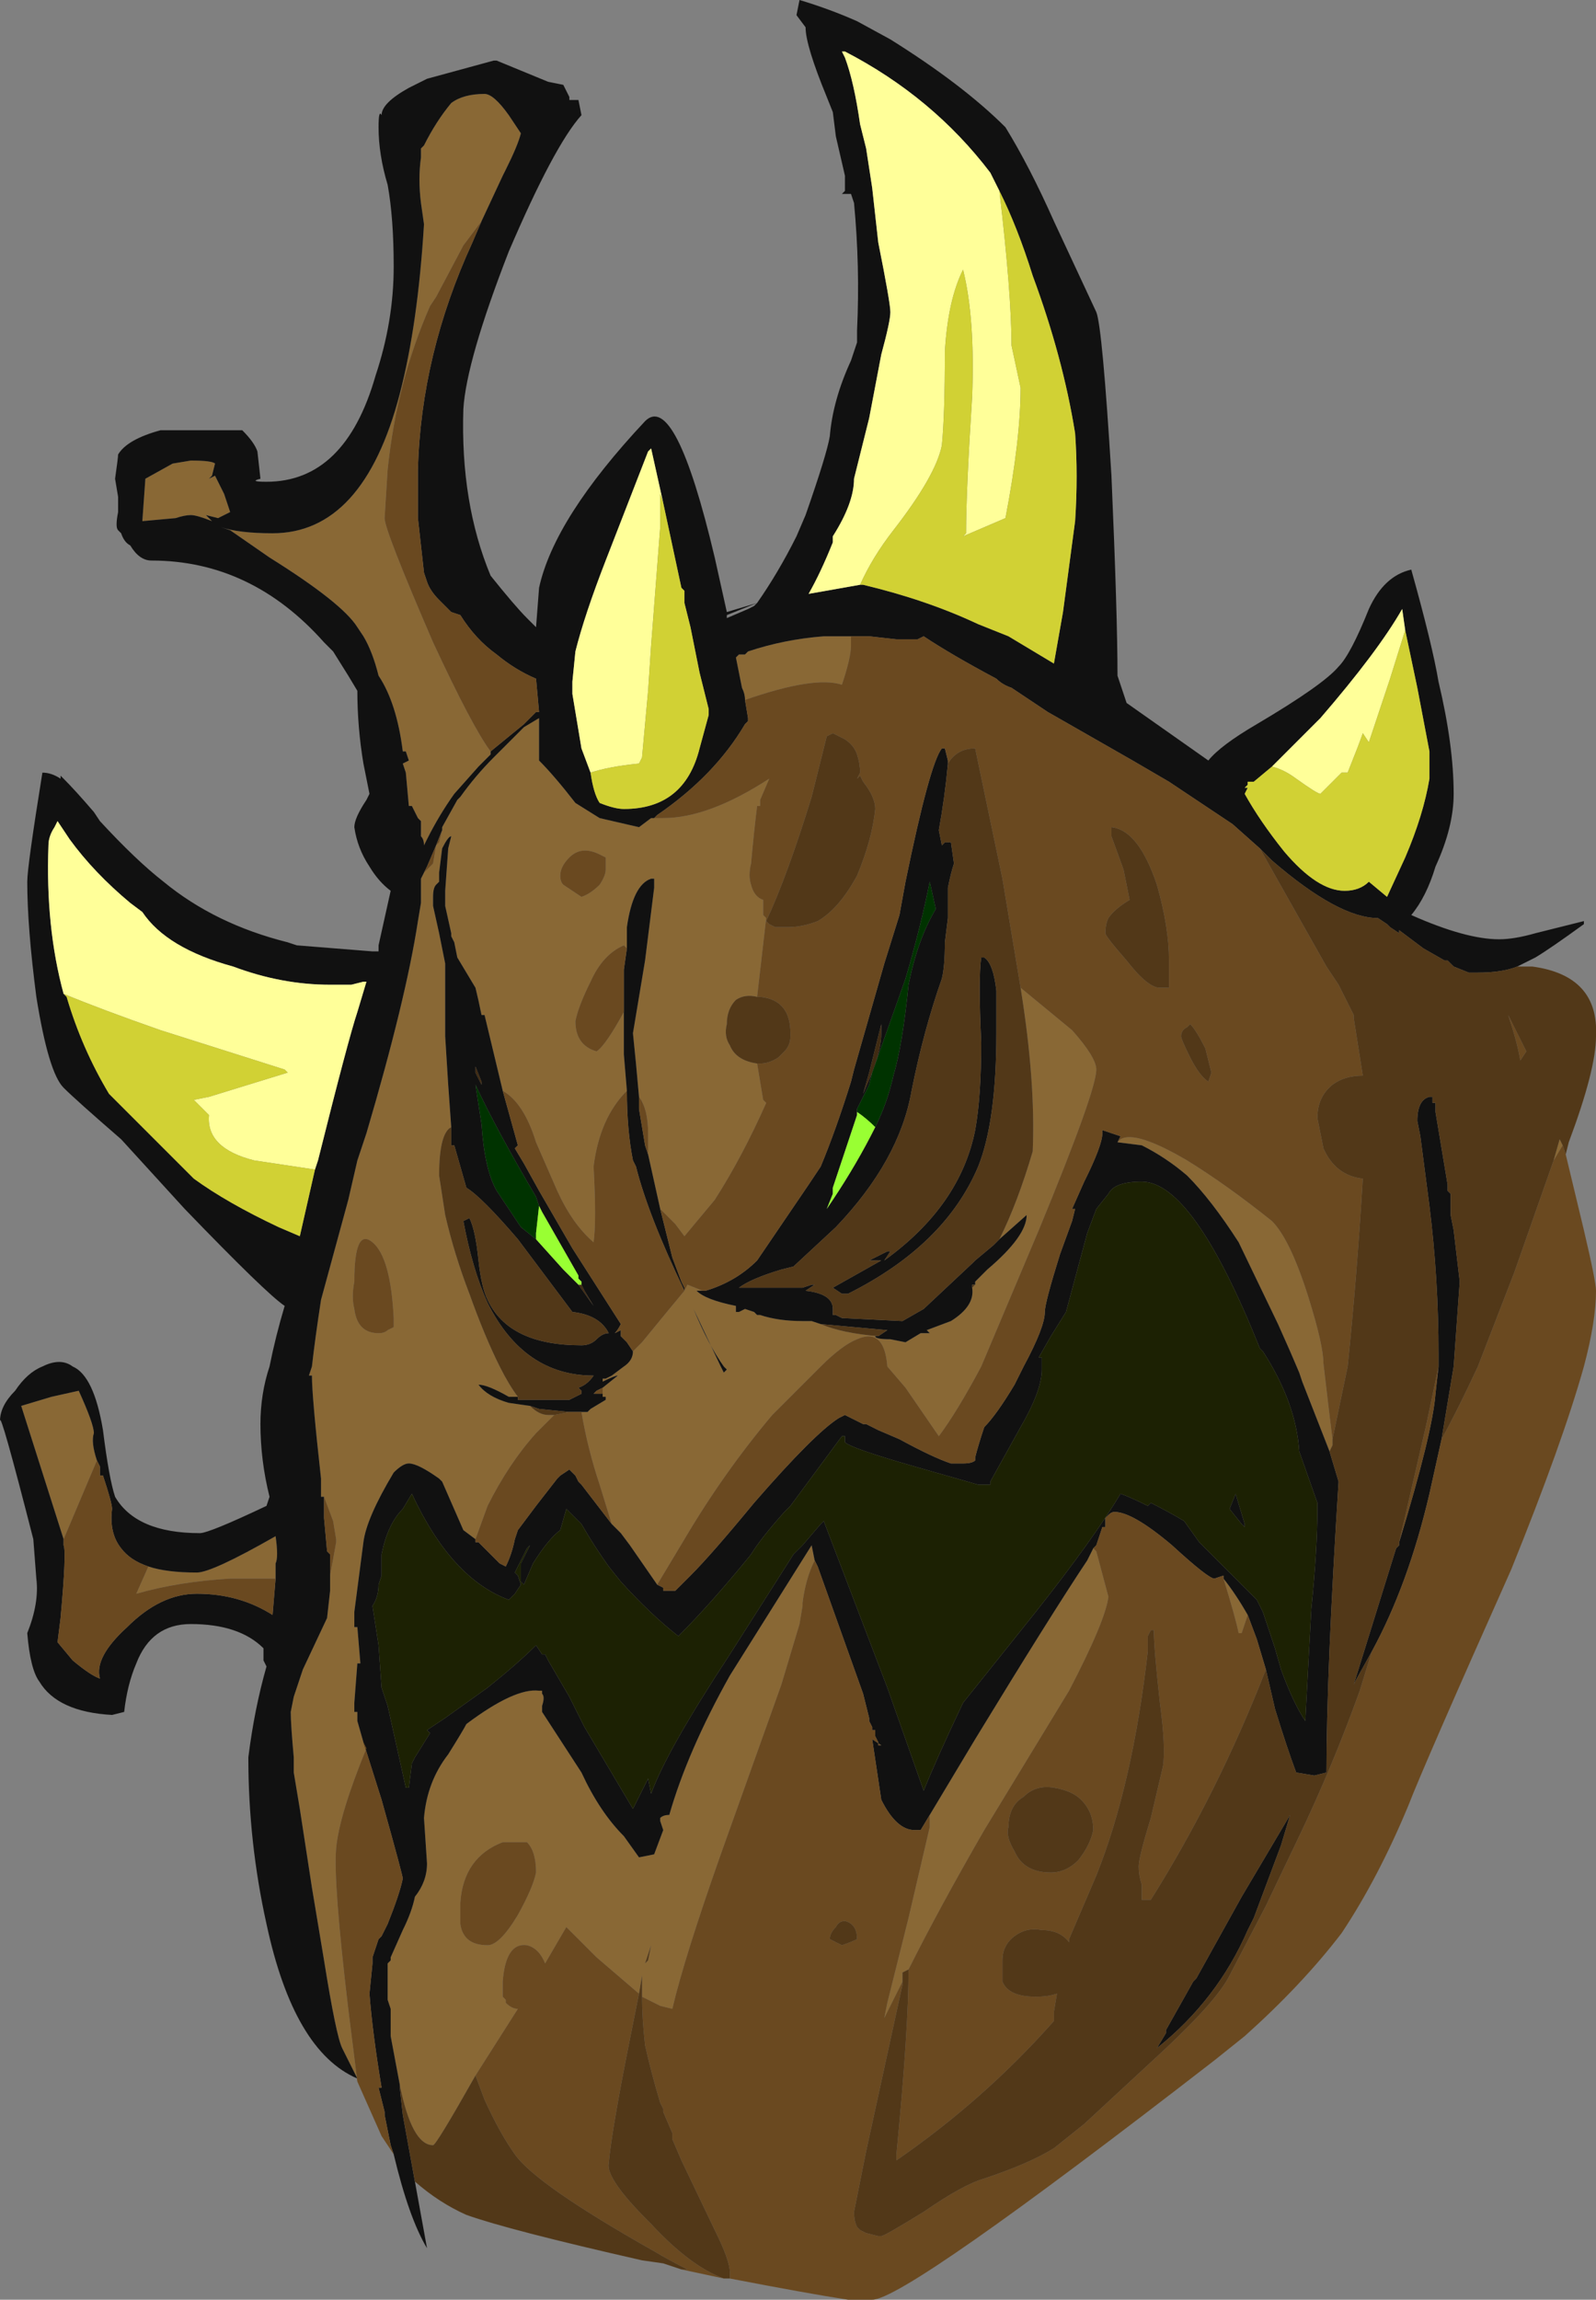 <?xml version="1.0" encoding="UTF-8" standalone="no"?>
<svg xmlns:ffdec="https://www.free-decompiler.com/flash" xmlns:xlink="http://www.w3.org/1999/xlink" ffdec:objectType="frame" height="265.65px" width="184.45px" xmlns="http://www.w3.org/2000/svg">
  <rect width="100%" height="100%" fill="#808080" stroke="none"/>
  <g transform="matrix(1.0, 0.0, 0.0, 1.0, 104.3, 190.05)">
    <use ffdec:characterId="76" height="37.95" transform="matrix(7.0, 0.0, 0.0, 7.0, -104.3, -190.05)" width="26.35" xlink:href="#shape0"/>
  </g>
  <defs>
    <g id="shape0" transform="matrix(1.0, 0.0, 0.0, 1.0, 14.9, 27.15)">
      <path d="M-9.0 7.2 L-9.0 7.15 -9.25 6.65 Q-9.35 6.45 -9.55 5.2 L-9.75 4.0 -9.95 2.7 -10.05 2.1 -10.05 1.85 Q-10.1 1.3 -10.1 1.1 L-10.05 0.85 -9.9 0.4 -9.5 -0.45 -9.45 -0.9 -9.45 -1.15 -9.35 -1.7 -9.35 -1.75 -9.4 -2.05 -9.55 -2.45 -9.6 -2.45 -9.6 -2.75 Q-9.75 -4.1 -9.75 -4.45 L-9.8 -4.45 -9.75 -4.6 Q-9.7 -5.05 -9.6 -5.7 L-9.15 -7.35 -9.0 -8.0 -8.85 -8.45 Q-8.2 -10.65 -8.0 -11.95 L-7.95 -12.25 -7.95 -12.65 -7.9 -12.75 -7.75 -12.9 -7.7 -13.2 -7.65 -13.25 -7.6 -13.45 -7.6 -13.5 -7.35 -13.95 -7.3 -14.0 Q-7.05 -14.35 -6.75 -14.65 L-6.25 -15.15 -6.0 -15.3 -6.0 -14.6 Q-5.75 -14.35 -5.4 -13.9 L-5.0 -13.65 -4.35 -13.5 -4.15 -13.65 -3.95 -13.65 Q-3.2 -13.65 -2.2 -14.3 L-2.35 -13.95 -2.35 -13.85 -2.4 -13.85 Q-2.45 -13.45 -2.5 -12.9 -2.55 -12.7 -2.5 -12.55 -2.45 -12.35 -2.3 -12.3 L-2.3 -12.05 -2.25 -12.0 -2.4 -10.7 Q-2.6 -10.75 -2.75 -10.65 -2.9 -10.5 -2.9 -10.25 -2.95 -10.05 -2.85 -9.9 -2.75 -9.65 -2.4 -9.6 L-2.3 -9.0 -2.25 -8.95 Q-2.65 -8.05 -3.1 -7.35 L-3.6 -6.75 -3.75 -6.95 -4.0 -7.2 -4.2 -8.1 -4.2 -8.45 Q-4.2 -8.85 -4.35 -9.05 L-4.4 -9.6 -4.45 -10.1 -4.25 -11.3 -4.1 -12.5 -4.1 -12.65 -4.15 -12.65 Q-4.45 -12.55 -4.55 -11.85 L-4.55 -11.5 -4.6 -11.55 Q-4.95 -11.4 -5.15 -10.95 -5.35 -10.55 -5.4 -10.3 -5.4 -9.9 -5.05 -9.8 -4.9 -9.9 -4.6 -10.45 L-4.6 -9.75 -4.55 -9.15 Q-5.0 -8.7 -5.1 -7.9 -5.05 -7.0 -5.1 -6.65 -5.45 -6.95 -5.7 -7.5 L-6.05 -8.3 Q-6.25 -8.95 -6.6 -9.15 L-6.9 -10.4 -6.95 -10.4 Q-7.0 -10.65 -7.05 -10.85 L-7.35 -11.35 -7.4 -11.6 -7.45 -11.7 -7.45 -11.75 -7.55 -12.2 -7.55 -12.45 -7.5 -13.15 -7.45 -13.35 Q-7.5 -13.35 -7.6 -13.15 L-7.65 -12.75 -7.65 -12.6 -7.7 -12.55 Q-7.75 -12.5 -7.75 -12.35 L-7.75 -12.2 -7.65 -11.75 -7.55 -11.25 -7.55 -10.05 -7.5 -9.25 -7.45 -8.55 Q-7.65 -8.45 -7.65 -7.75 L-7.55 -7.1 Q-7.4 -6.45 -7.15 -5.8 -6.9 -5.1 -6.65 -4.6 -6.5 -4.3 -6.35 -4.1 L-6.5 -4.1 Q-6.85 -4.3 -7.0 -4.3 -6.85 -4.1 -6.5 -4.0 L-6.15 -3.95 Q-6.0 -3.8 -5.85 -3.8 L-5.75 -3.8 -6.05 -3.5 Q-6.5 -3.0 -6.85 -2.3 L-7.05 -1.75 -7.25 -1.9 -7.6 -2.7 -7.65 -2.75 Q-8.0 -3.0 -8.15 -3.0 -8.25 -3.0 -8.4 -2.85 -8.85 -2.1 -8.9 -1.7 L-9.05 -0.55 -9.05 -0.3 -9.0 -0.3 -8.95 0.3 -9.0 0.3 -9.05 0.95 -9.05 1.1 -9.0 1.1 -9.0 1.25 -8.9 1.6 -8.85 1.7 Q-9.3 2.8 -9.35 3.35 -9.4 3.9 -9.15 6.0 L-9.0 7.2 M-2.6 -15.6 Q-2.6 -15.7 -2.65 -15.8 L-2.75 -16.3 -2.7 -16.35 -2.6 -16.35 -2.55 -16.4 Q-1.95 -16.6 -1.3 -16.65 L-0.9 -16.65 -0.85 -16.65 -0.85 -16.5 Q-0.85 -16.3 -1.0 -15.85 -1.45 -16.0 -2.6 -15.6 M-6.8 -14.75 L-6.8 -14.7 -7.0 -14.5 -7.4 -14.05 Q-7.65 -13.7 -7.85 -13.3 L-7.9 -13.2 Q-7.9 -13.3 -7.95 -13.35 L-7.95 -13.6 -8.0 -13.65 -8.1 -13.85 -8.15 -13.85 -8.2 -14.4 -8.25 -14.55 -8.15 -14.6 -8.2 -14.75 -8.25 -14.75 Q-8.35 -15.55 -8.65 -16.0 -8.75 -16.4 -8.9 -16.65 L-9.0 -16.8 Q-9.25 -17.2 -10.45 -17.95 L-11.1 -18.4 -11.25 -18.45 Q-10.95 -18.35 -10.4 -18.35 -8.9 -18.35 -8.3 -20.65 -8.0 -21.8 -7.9 -23.45 L-7.95 -23.8 Q-8.0 -24.2 -7.95 -24.55 L-7.95 -24.7 -7.9 -24.75 Q-7.7 -25.15 -7.45 -25.45 -7.25 -25.6 -6.9 -25.6 -6.75 -25.6 -6.5 -25.25 L-6.3 -24.95 Q-6.35 -24.75 -6.55 -24.35 L-6.6 -24.25 -6.95 -23.5 -7.25 -23.1 -7.7 -22.25 -7.8 -22.1 Q-8.35 -20.85 -8.5 -19.4 L-8.55 -18.6 Q-8.55 -18.4 -7.75 -16.55 -7.1 -15.15 -6.8 -14.75 M-11.1 -18.7 Q-11.2 -18.65 -11.3 -18.6 L-11.5 -18.65 -11.4 -18.55 Q-11.65 -18.65 -11.75 -18.65 -11.85 -18.65 -12.0 -18.6 L-12.55 -18.55 -12.5 -19.25 -12.05 -19.5 -11.75 -19.55 Q-11.4 -19.55 -11.35 -19.5 L-11.4 -19.3 -11.45 -19.25 -11.35 -19.3 -11.2 -19.0 -11.1 -18.7 M-13.85 -1.75 L-14.55 -3.95 -14.05 -4.1 -13.6 -4.2 Q-13.35 -3.65 -13.35 -3.5 -13.4 -3.35 -13.3 -3.05 L-13.85 -1.75 M-12.45 -1.3 Q-12.15 -1.2 -11.65 -1.2 -11.4 -1.2 -10.35 -1.8 -10.3 -1.45 -10.35 -1.35 L-10.35 -1.1 -11.1 -1.1 Q-11.95 -1.05 -12.65 -0.85 L-12.45 -1.3 M-3.6 -5.85 L-3.55 -5.95 -3.3 -5.85 -3.4 -5.85 Q-3.25 -5.7 -2.75 -5.6 L-2.75 -5.5 -2.7 -5.5 -2.6 -5.55 -2.45 -5.5 -2.4 -5.45 -2.35 -5.45 Q-2.05 -5.35 -1.65 -5.35 L-1.5 -5.35 -1.35 -5.3 Q-1.0 -5.15 -0.4 -5.1 L-0.45 -5.1 Q-0.45 -5.05 -0.2 -5.05 L0.05 -5.0 0.3 -5.15 0.45 -5.15 0.4 -5.2 0.8 -5.35 Q1.2 -5.6 1.15 -5.9 L1.2 -5.95 1.2 -6.0 1.4 -6.2 Q2.05 -6.75 2.05 -7.1 L1.6 -6.7 Q1.9 -7.3 2.15 -8.15 2.2 -9.3 1.95 -10.85 L2.8 -10.15 Q3.2 -9.7 3.2 -9.5 3.2 -9.15 2.25 -6.85 L1.3 -4.6 Q0.9 -3.85 0.6 -3.45 L0.05 -4.25 -0.25 -4.6 Q-0.3 -5.25 -0.75 -5.05 -1.0 -4.95 -1.35 -4.6 L-2.15 -3.8 Q-2.95 -2.85 -3.6 -1.75 L-4.05 -1.0 -4.5 -1.65 -4.65 -1.85 -4.8 -2.0 -5.0 -2.65 Q-5.2 -3.25 -5.3 -3.85 L-5.2 -3.85 -5.15 -3.9 -4.9 -4.05 -4.9 -4.1 -4.95 -4.1 -4.95 -4.25 -4.7 -4.45 Q-4.75 -4.45 -4.95 -4.35 L-4.95 -4.4 -4.9 -4.4 -4.8 -4.45 -4.6 -4.6 Q-4.45 -4.7 -4.45 -4.85 L-4.3 -5.0 Q-3.85 -5.55 -3.6 -5.85 L-3.45 -5.55 -3.0 -4.6 -2.95 -4.5 -2.9 -4.55 -2.95 -4.6 Q-3.2 -4.95 -3.45 -5.55 L-3.6 -5.85 M3.55 -8.3 L3.6 -8.35 Q3.85 -8.5 4.7 -8.0 5.35 -7.6 6.1 -7.0 6.4 -6.7 6.7 -5.75 6.95 -4.95 6.95 -4.65 L7.05 -3.8 7.1 -3.4 7.1 -3.3 7.05 -3.2 6.6 -4.35 6.55 -4.5 6.4 -4.85 6.2 -5.3 5.55 -6.65 Q5.1 -7.35 4.7 -7.75 4.35 -8.05 3.95 -8.25 L3.55 -8.3 M-5.65 -12.7 Q-5.65 -12.6 -5.6 -12.55 L-5.3 -12.35 Q-5.15 -12.4 -5.0 -12.55 -4.9 -12.7 -4.9 -12.8 -4.9 -12.95 -4.9 -13.0 L-5.0 -13.05 Q-5.3 -13.2 -5.5 -13.0 -5.65 -12.85 -5.65 -12.7 M-8.5 -5.2 L-8.4 -5.25 -8.4 -5.4 Q-8.45 -6.4 -8.75 -6.65 -9.05 -6.9 -9.05 -6.0 -9.1 -5.75 -9.05 -5.55 -9.0 -5.15 -8.65 -5.15 -8.55 -5.15 -8.5 -5.2 M-1.45 -1.4 Q-1.6 -1.1 -1.65 -0.7 L-1.65 -0.65 -1.7 -0.35 -2.0 0.65 -3.0 3.45 Q-3.6 5.15 -3.8 6.0 L-4.0 5.95 -4.3 5.8 -4.3 5.45 -4.35 5.75 -5.05 5.15 -5.55 4.65 -5.9 5.25 Q-6.0 5.0 -6.2 4.95 -6.55 4.9 -6.6 5.55 L-6.6 5.8 -6.55 5.85 -6.55 5.9 Q-6.45 6.0 -6.35 6.0 L-7.05 7.1 Q-7.7 8.25 -7.75 8.25 -8.1 8.25 -8.3 7.25 L-8.45 6.45 -8.45 6.4 -8.45 6.15 -8.45 6.0 -8.5 5.85 -8.5 5.25 -8.45 5.2 -8.45 5.15 -8.25 4.7 Q-8.1 4.4 -8.05 4.15 -7.85 3.9 -7.85 3.6 L-7.9 2.85 Q-7.85 2.25 -7.5 1.8 -7.25 1.4 -7.2 1.3 -6.4 0.7 -6.0 0.75 L-5.95 0.75 -5.95 0.8 Q-5.9 0.85 -5.95 1.0 L-5.95 1.1 -5.3 2.1 Q-5.0 2.75 -4.6 3.15 L-4.35 3.5 -4.1 3.45 -3.95 3.05 -4.0 2.9 -4.0 2.85 Q-3.95 2.8 -3.85 2.8 -3.55 1.75 -2.85 0.5 L-1.5 -1.65 -1.45 -1.4 -1.4 -1.3 -1.45 -1.4 M10.75 -8.0 L10.85 -8.35 10.9 -8.25 10.75 -8.0 M3.15 -1.6 L3.2 -1.55 3.4 -0.8 Q3.35 -0.4 2.75 0.75 L1.35 3.05 Q0.6 4.35 0.1 5.35 L0.0 5.4 0.0 5.55 -0.3 6.15 -0.25 5.9 0.1 4.5 0.45 3.0 0.45 2.8 1.2 1.55 Q2.45 -0.5 3.05 -1.4 L3.15 -1.6 M5.7 -0.5 L5.6 -0.2 5.55 -0.2 Q5.5 -0.45 5.3 -1.1 5.5 -0.85 5.7 -0.5 M-4.2 5.2 L-4.15 4.95 -4.25 5.25 -4.2 5.2 M-6.2 3.25 L-6.6 3.25 Q-7.25 3.5 -7.3 4.25 L-7.3 4.6 Q-7.25 4.95 -6.85 4.95 -6.65 4.95 -6.35 4.45 -6.1 4.0 -6.05 3.75 -6.05 3.4 -6.2 3.25" fill="#896835" fill-rule="evenodd" stroke="none"/>
      <path d="M-9.0 7.15 Q-10.05 6.7 -10.5 4.6 -10.8 3.25 -10.8 1.85 -10.7 1.05 -10.5 0.35 L-10.55 0.25 -10.55 0.05 Q-10.95 -0.35 -11.75 -0.35 -12.4 -0.35 -12.65 0.3 -12.8 0.65 -12.85 1.1 L-13.05 1.15 Q-13.95 1.1 -14.25 0.6 -14.4 0.4 -14.45 -0.2 -14.25 -0.7 -14.3 -1.1 L-14.35 -1.75 Q-14.9 -3.9 -14.9 -3.7 -14.9 -3.95 -14.65 -4.2 -14.45 -4.5 -14.2 -4.6 -13.9 -4.75 -13.7 -4.6 -13.35 -4.45 -13.2 -3.55 -13.1 -2.75 -13.0 -2.45 -12.65 -1.85 -11.6 -1.85 -11.45 -1.85 -10.5 -2.3 L-10.45 -2.45 Q-10.6 -3.05 -10.6 -3.65 -10.6 -4.15 -10.45 -4.6 -10.35 -5.1 -10.2 -5.6 -10.5 -5.8 -11.85 -7.2 L-12.9 -8.35 Q-13.65 -9.0 -13.85 -9.2 -14.1 -9.45 -14.3 -10.7 -14.45 -11.85 -14.45 -12.6 -14.45 -12.85 -14.2 -14.4 -14.05 -14.4 -13.9 -14.3 L-13.9 -14.35 -13.85 -14.3 Q-13.65 -14.1 -13.35 -13.75 L-13.25 -13.6 Q-12.65 -12.95 -12.2 -12.6 -11.35 -11.9 -10.15 -11.6 L-10.0 -11.55 -8.75 -11.45 -8.65 -11.45 -8.65 -11.55 -8.45 -12.45 Q-8.65 -12.6 -8.8 -12.85 -9.0 -13.15 -9.05 -13.5 -9.05 -13.65 -8.85 -13.95 L-8.8 -14.05 -8.9 -14.55 Q-9.0 -15.15 -9.0 -15.75 L-9.15 -16.0 -9.4 -16.4 -9.55 -16.55 Q-10.75 -17.9 -12.4 -17.9 -12.6 -17.9 -12.75 -18.15 -12.85 -18.2 -12.9 -18.35 L-12.95 -18.4 Q-13.0 -18.45 -12.95 -18.7 L-12.95 -18.95 -13.0 -19.25 Q-12.95 -19.6 -12.95 -19.65 -12.8 -19.9 -12.25 -20.05 L-10.9 -20.05 Q-10.7 -19.85 -10.65 -19.7 L-10.6 -19.25 Q-10.8 -19.2 -10.5 -19.2 -9.2 -19.2 -8.7 -20.95 -8.4 -21.85 -8.4 -22.75 -8.4 -23.55 -8.5 -24.1 -8.65 -24.6 -8.65 -25.05 -8.65 -25.35 -8.6 -25.25 -8.6 -25.45 -8.15 -25.7 L-7.85 -25.85 -6.75 -26.15 -6.7 -26.15 -5.85 -25.8 -5.6 -25.75 -5.5 -25.55 -5.5 -25.5 -5.35 -25.5 -5.3 -25.25 Q-5.75 -24.75 -6.5 -23.0 -7.2 -21.2 -7.25 -20.4 -7.3 -18.85 -6.8 -17.65 -6.4 -17.15 -6.2 -16.95 L-6.05 -16.8 -6.0 -17.45 Q-5.75 -18.6 -4.25 -20.2 -3.75 -20.7 -3.1 -17.95 L-2.9 -17.05 -2.4 -17.2 Q-2.05 -17.7 -1.75 -18.3 L-1.6 -18.65 Q-1.25 -19.65 -1.2 -19.95 -1.15 -20.55 -0.85 -21.2 L-0.75 -21.5 -0.75 -21.7 Q-0.7 -22.75 -0.8 -23.8 L-0.85 -23.95 -1.0 -23.95 -0.95 -24.0 -0.95 -24.25 -1.1 -24.9 -1.15 -25.3 -1.25 -25.55 Q-1.6 -26.4 -1.6 -26.7 L-1.75 -26.9 -1.7 -27.15 Q-1.2 -27.0 -0.75 -26.8 L-0.2 -26.5 Q1.0 -25.75 1.7 -25.05 2.1 -24.4 2.5 -23.5 L3.2 -22.0 Q3.3 -21.75 3.45 -19.3 3.55 -17.0 3.55 -16.0 L3.7 -15.55 5.05 -14.6 Q5.25 -14.85 5.85 -15.2 6.95 -15.85 7.2 -16.15 7.4 -16.35 7.7 -17.1 7.95 -17.65 8.4 -17.75 8.75 -16.5 8.85 -15.9 9.1 -14.85 9.1 -14.05 9.1 -13.5 8.8 -12.85 8.65 -12.35 8.4 -12.05 9.3 -11.65 9.85 -11.65 10.1 -11.65 10.45 -11.75 L11.25 -11.95 11.25 -11.9 Q10.7 -11.5 10.45 -11.35 L10.15 -11.2 Q9.9 -11.1 9.5 -11.1 L9.35 -11.1 9.1 -11.2 9.0 -11.3 8.95 -11.3 8.6 -11.5 8.2 -11.8 8.2 -11.75 8.05 -11.85 8.0 -11.9 7.85 -12.0 Q7.2 -12.0 6.1 -12.95 L5.9 -13.15 5.45 -13.55 4.4 -14.25 3.8 -14.6 2.4 -15.4 1.8 -15.8 Q1.65 -15.85 1.55 -15.95 0.8 -16.35 0.35 -16.65 L0.25 -16.6 -0.1 -16.6 -0.55 -16.65 -0.9 -16.65 -1.3 -16.65 Q-1.95 -16.6 -2.55 -16.4 L-2.6 -16.35 -2.7 -16.35 -2.75 -16.3 -2.65 -15.8 Q-2.6 -15.7 -2.6 -15.6 L-2.55 -15.3 -2.55 -15.25 -2.6 -15.2 Q-3.1 -14.35 -4.05 -13.7 L-4.1 -13.65 -4.15 -13.65 -4.35 -13.5 -5.0 -13.65 -5.4 -13.9 Q-5.75 -14.35 -6.0 -14.6 L-6.0 -15.3 -6.25 -15.15 -6.75 -14.65 Q-7.05 -14.35 -7.3 -14.0 L-7.35 -13.95 -7.6 -13.5 -7.6 -13.45 -7.7 -13.2 -7.85 -12.85 -7.95 -12.65 -7.95 -12.25 -8.0 -11.95 Q-8.2 -10.65 -8.85 -8.45 L-9.0 -8.0 -9.15 -7.35 -9.6 -5.7 Q-9.7 -5.05 -9.75 -4.6 L-9.8 -4.45 -9.75 -4.45 Q-9.75 -4.1 -9.6 -2.75 L-9.6 -2.45 -9.55 -2.45 -9.55 -2.1 -9.5 -1.55 -9.45 -1.5 -9.45 -1.15 -9.45 -0.9 -9.5 -0.45 -9.9 0.4 -10.05 0.85 -10.1 1.1 Q-10.1 1.3 -10.05 1.85 L-10.05 2.1 -9.95 2.7 -9.75 4.0 -9.55 5.2 Q-9.35 6.45 -9.25 6.65 L-9.0 7.15 M-8.05 8.85 L-7.85 9.95 Q-8.15 9.45 -8.4 8.4 L-8.45 8.25 -8.55 7.75 -8.55 7.7 -8.65 7.3 -8.6 7.3 Q-8.75 6.4 -8.8 5.75 L-8.75 5.25 -8.75 5.15 -8.65 4.85 -8.6 4.8 -8.5 4.6 Q-8.3 4.1 -8.25 3.85 -8.25 3.8 -8.6 2.55 L-8.9 1.6 -9.0 1.25 -9.0 1.1 -9.05 1.1 -9.05 0.95 -9.0 0.3 -8.95 0.3 -9.0 -0.3 -9.05 -0.3 -9.05 -0.55 -8.9 -1.7 Q-8.85 -2.1 -8.4 -2.85 -8.25 -3.0 -8.15 -3.0 -8.0 -3.0 -7.65 -2.75 L-7.6 -2.7 -7.25 -1.9 -7.05 -1.75 -7.05 -1.7 -7.0 -1.7 -6.65 -1.35 -6.55 -1.3 Q-6.45 -1.5 -6.4 -1.75 L-6.35 -1.9 -6.05 -2.3 -5.7 -2.75 -5.65 -2.8 -5.5 -2.9 -5.4 -2.8 -5.35 -2.7 -5.3 -2.65 -4.8 -2.0 -4.65 -1.85 -4.5 -1.65 -4.05 -1.0 -3.95 -0.95 -3.95 -0.9 -3.75 -0.9 -3.5 -1.15 Q-3.15 -1.5 -2.45 -2.35 -1.45 -3.5 -1.05 -3.75 L-0.95 -3.8 -0.65 -3.65 -0.6 -3.65 -0.4 -3.55 -0.05 -3.4 Q0.5 -3.1 0.8 -3.0 L1.0 -3.0 Q1.15 -3.0 1.2 -3.05 L1.2 -3.1 Q1.25 -3.3 1.35 -3.6 1.55 -3.8 1.85 -4.3 L2.0 -4.6 Q2.35 -5.25 2.35 -5.5 2.35 -5.65 2.6 -6.45 L2.8 -7.0 2.85 -7.2 2.8 -7.2 3.0 -7.65 Q3.3 -8.25 3.3 -8.45 L3.3 -8.5 3.6 -8.4 3.55 -8.3 3.95 -8.25 Q4.35 -8.05 4.7 -7.75 5.1 -7.35 5.55 -6.65 L6.2 -5.3 6.4 -4.85 6.55 -4.5 6.6 -4.35 7.05 -3.2 7.2 -2.7 Q7.0 0.45 7.0 2.1 L6.8 2.15 6.5 2.1 Q6.35 1.7 6.15 1.05 L6.0 0.4 5.85 -0.1 5.7 -0.5 Q5.5 -0.85 5.3 -1.1 L5.3 -1.15 5.15 -1.1 Q5.05 -1.1 4.45 -1.65 3.8 -2.2 3.5 -2.2 3.45 -2.2 3.4 -2.15 L3.35 -2.1 3.35 -1.95 3.3 -1.95 3.2 -1.65 3.15 -1.6 3.05 -1.4 Q2.45 -0.5 1.2 1.55 L0.45 2.8 0.3 3.05 0.2 3.05 Q-0.1 3.05 -0.35 2.55 L-0.5 1.55 -0.35 1.65 -0.4 1.65 -0.4 1.6 -0.45 1.5 -0.45 1.4 -0.5 1.4 -0.5 1.35 -0.55 1.25 -0.55 1.2 -0.65 0.8 -1.4 -1.3 -1.45 -1.4 -1.5 -1.65 -2.85 0.5 Q-3.55 1.75 -3.85 2.8 -3.95 2.8 -4.0 2.85 L-4.0 2.9 -3.95 3.05 -4.1 3.45 -4.35 3.5 -4.6 3.15 Q-5.0 2.75 -5.3 2.1 L-5.95 1.1 -5.95 1.0 Q-5.9 0.85 -5.95 0.8 L-5.95 0.75 -6.0 0.75 Q-6.4 0.7 -7.2 1.3 -7.25 1.4 -7.5 1.8 -7.85 2.25 -7.9 2.85 L-7.85 3.6 Q-7.85 3.9 -8.05 4.15 -8.1 4.4 -8.25 4.7 L-8.45 5.15 -8.45 5.2 -8.5 5.25 -8.5 5.85 -8.45 6.0 -8.45 6.15 -8.45 6.4 -8.45 6.45 -8.3 7.25 -8.3 7.3 -8.25 7.75 -8.05 8.85 M1.6 -24.0 L1.45 -24.3 Q0.5 -25.55 -0.95 -26.3 L-1.0 -26.3 -0.95 -26.2 Q-0.8 -25.8 -0.7 -25.1 L-0.6 -24.7 -0.5 -24.05 -0.4 -23.15 Q-0.2 -22.15 -0.2 -22.0 -0.2 -21.85 -0.35 -21.3 L-0.55 -20.25 -0.8 -19.25 Q-0.8 -18.85 -1.15 -18.3 L-1.15 -18.2 Q-1.35 -17.7 -1.55 -17.35 L-0.7 -17.5 -0.65 -17.5 Q0.4 -17.25 1.25 -16.85 L1.75 -16.65 2.5 -16.2 2.65 -17.05 2.85 -18.55 Q2.9 -19.3 2.85 -20.0 2.65 -21.25 2.15 -22.6 1.9 -23.4 1.6 -24.0 M-6.95 -23.5 L-6.6 -24.25 -6.55 -24.35 Q-6.35 -24.75 -6.3 -24.95 L-6.5 -25.25 Q-6.75 -25.6 -6.9 -25.6 -7.25 -25.6 -7.45 -25.45 -7.7 -25.15 -7.9 -24.75 L-7.95 -24.7 -7.95 -24.55 Q-8.0 -24.2 -7.95 -23.8 L-7.9 -23.45 Q-8.0 -21.8 -8.3 -20.65 -8.9 -18.35 -10.4 -18.35 -10.95 -18.35 -11.25 -18.45 L-11.1 -18.4 -10.45 -17.95 Q-9.25 -17.2 -9.0 -16.8 L-8.9 -16.65 Q-8.75 -16.4 -8.65 -16.0 -8.35 -15.55 -8.25 -14.75 L-8.2 -14.75 -8.15 -14.6 -8.25 -14.55 -8.2 -14.4 -8.15 -13.85 -8.1 -13.85 -8.0 -13.65 -7.95 -13.6 -7.95 -13.35 Q-7.9 -13.3 -7.9 -13.2 L-7.85 -13.3 Q-7.65 -13.7 -7.4 -14.05 L-7.0 -14.5 -6.8 -14.7 -6.8 -14.75 -6.25 -15.2 -6.05 -15.4 -6.0 -15.4 -6.05 -15.95 Q-6.4 -16.1 -6.7 -16.35 -7.05 -16.6 -7.3 -17.0 L-7.45 -17.05 Q-7.55 -17.15 -7.65 -17.25 -7.8 -17.4 -7.85 -17.55 L-7.9 -17.7 -8.0 -18.6 -8.0 -19.4 Q-7.95 -21.3 -7.1 -23.15 L-6.95 -23.5 M-11.1 -18.7 L-11.2 -19.0 -11.35 -19.3 -11.45 -19.25 -11.4 -19.3 -11.35 -19.5 Q-11.4 -19.55 -11.75 -19.55 L-12.05 -19.5 -12.5 -19.25 -12.55 -18.55 -12.0 -18.6 Q-11.85 -18.65 -11.75 -18.65 -11.65 -18.65 -11.4 -18.55 L-11.5 -18.65 -11.3 -18.6 Q-11.2 -18.65 -11.1 -18.7 M-3.95 -18.85 L-4.15 -19.75 -4.2 -19.7 -4.9 -17.9 Q-5.25 -17.0 -5.4 -16.4 L-5.45 -15.9 -5.45 -15.7 -5.3 -14.8 -5.15 -14.4 Q-5.1 -14.05 -5.0 -13.9 -4.75 -13.8 -4.6 -13.8 -3.6 -13.8 -3.35 -14.8 L-3.2 -15.35 -3.2 -15.45 -3.35 -16.05 -3.5 -16.8 -3.6 -17.2 -3.6 -17.4 -3.65 -17.45 -3.95 -18.85 M-2.55 -17.1 L-2.45 -17.15 -2.4 -17.2 -2.9 -17.0 -2.9 -16.95 -2.55 -17.1 M-9.7 -7.85 L-9.65 -8.0 Q-9.15 -10.0 -9.0 -10.45 L-8.85 -10.95 -8.9 -10.95 -9.1 -10.9 -9.45 -10.9 Q-10.25 -10.9 -11.05 -11.2 -12.15 -11.5 -12.55 -12.1 L-12.75 -12.25 Q-13.35 -12.75 -13.75 -13.3 L-13.95 -13.6 -14.0 -13.5 Q-14.1 -13.35 -14.1 -13.2 -14.15 -11.85 -13.85 -10.75 L-13.8 -10.7 Q-13.55 -9.85 -13.1 -9.1 L-11.7 -7.7 Q-11.15 -7.3 -10.3 -6.9 L-9.95 -6.75 -9.7 -7.85 M-13.3 -3.05 Q-13.4 -3.35 -13.35 -3.5 -13.35 -3.65 -13.6 -4.2 L-14.05 -4.1 -14.55 -3.95 -13.85 -1.75 -13.85 -1.65 Q-13.8 -1.55 -13.9 -0.45 L-13.95 -0.05 -13.7 0.25 Q-13.4 0.5 -13.25 0.55 -13.35 0.2 -12.8 -0.3 -12.25 -0.85 -11.65 -0.85 -10.95 -0.85 -10.4 -0.5 L-10.35 -1.1 -10.35 -1.35 Q-10.3 -1.45 -10.35 -1.8 -11.4 -1.2 -11.65 -1.2 -12.15 -1.2 -12.45 -1.3 -12.75 -1.4 -12.9 -1.6 -13.1 -1.85 -13.05 -2.25 -13.05 -2.35 -13.2 -2.8 L-13.25 -2.8 -13.25 -2.95 -13.3 -3.05 M-4.0 -7.2 L-3.8 -6.4 -3.65 -6.0 -3.6 -5.9 -3.6 -5.85 Q-4.2 -7.1 -4.4 -7.9 L-4.45 -8.0 Q-4.55 -8.5 -4.55 -9.15 L-4.6 -9.75 -4.6 -10.45 -4.6 -11.15 -4.55 -11.5 -4.55 -11.85 Q-4.45 -12.55 -4.15 -12.65 L-4.1 -12.65 -4.1 -12.5 -4.25 -11.3 -4.45 -10.1 -4.4 -9.6 -4.35 -9.05 -4.35 -8.85 -4.25 -8.25 -4.2 -8.1 -4.0 -7.2 M-3.3 -5.85 L-3.25 -5.85 Q-2.75 -6.0 -2.4 -6.35 L-1.55 -7.6 -1.35 -7.9 Q-1.1 -8.5 -0.85 -9.3 L-0.8 -9.5 -0.3 -11.25 -0.05 -12.05 0.05 -12.6 Q0.45 -14.55 0.65 -14.8 L0.7 -14.8 0.75 -14.6 0.75 -14.55 Q0.7 -14.0 0.6 -13.45 L0.65 -13.2 0.7 -13.25 0.8 -13.25 0.85 -12.9 Q0.8 -12.75 0.75 -12.5 0.75 -12.45 0.75 -12.3 L0.75 -12.0 0.7 -11.6 Q0.7 -11.2 0.65 -11.0 0.35 -10.15 0.15 -9.15 -0.05 -8.0 -1.1 -6.9 L-1.8 -6.25 -2.0 -6.2 Q-2.5 -6.05 -2.7 -5.9 L-1.65 -5.9 -1.5 -5.95 -1.45 -5.95 -1.6 -5.85 Q-1.15 -5.8 -1.15 -5.55 L-1.15 -5.45 -1.1 -5.45 -1.0 -5.4 0.0 -5.35 0.35 -5.55 1.15 -6.3 1.2 -6.35 1.5 -6.6 1.6 -6.7 2.05 -7.1 Q2.05 -6.75 1.4 -6.2 L1.2 -6.0 1.2 -5.95 1.15 -5.95 1.15 -5.9 Q1.2 -5.6 0.8 -5.35 L0.4 -5.2 0.45 -5.15 0.3 -5.15 0.05 -5.0 -0.2 -5.05 Q-0.45 -5.05 -0.45 -5.1 L-0.4 -5.1 -0.25 -5.2 -1.35 -5.3 -1.5 -5.35 -1.65 -5.35 Q-2.05 -5.35 -2.35 -5.45 L-2.4 -5.45 -2.45 -5.5 -2.6 -5.55 -2.7 -5.5 -2.75 -5.5 -2.75 -5.6 Q-3.25 -5.7 -3.4 -5.85 L-3.3 -5.85 M-3.6 -5.85 L-3.45 -5.55 Q-3.2 -4.95 -2.95 -4.6 L-2.9 -4.55 -2.95 -4.5 -3.0 -4.6 -3.45 -5.55 -3.6 -5.85 M-6.6 -9.15 L-6.35 -8.25 -6.4 -8.2 -6.25 -7.95 -6.0 -7.5 -5.45 -6.55 -4.65 -5.3 Q-4.7 -5.2 -4.75 -5.15 L-4.65 -5.2 -4.65 -5.1 -4.55 -5.0 -4.45 -4.85 Q-4.45 -4.7 -4.6 -4.6 L-4.8 -4.45 -4.9 -4.4 -4.95 -4.4 -4.95 -4.35 Q-4.75 -4.45 -4.7 -4.45 L-4.95 -4.25 -5.05 -4.2 -5.1 -4.15 -4.95 -4.15 -4.95 -4.1 -4.9 -4.1 -4.9 -4.05 -5.15 -3.9 -5.2 -3.85 -5.3 -3.85 -5.5 -3.85 -6.0 -3.9 -6.15 -3.95 -6.5 -4.0 Q-6.85 -4.1 -7.0 -4.3 -6.85 -4.3 -6.5 -4.1 L-6.35 -4.1 -6.35 -4.05 -5.5 -4.05 -5.3 -4.15 -5.3 -4.2 -5.35 -4.25 Q-5.2 -4.3 -5.1 -4.45 -6.25 -4.45 -6.85 -5.65 -7.1 -6.2 -7.25 -7.0 L-7.15 -7.05 Q-7.05 -6.85 -7.0 -6.35 -6.95 -5.9 -6.85 -5.7 -6.5 -4.95 -5.3 -4.95 -5.15 -4.95 -5.05 -5.05 -4.95 -5.15 -4.85 -5.15 -5.0 -5.45 -5.45 -5.5 L-6.35 -6.7 Q-6.95 -7.4 -7.2 -7.55 L-7.4 -8.25 -7.45 -8.25 -7.45 -8.55 -7.5 -9.25 -7.55 -10.05 -7.55 -11.25 -7.65 -11.75 -7.75 -12.2 -7.75 -12.35 Q-7.75 -12.5 -7.7 -12.55 L-7.65 -12.6 -7.65 -12.75 -7.6 -13.15 Q-7.5 -13.35 -7.45 -13.35 L-7.5 -13.15 -7.55 -12.45 -7.55 -12.2 -7.45 -11.75 -7.45 -11.7 -7.4 -11.6 -7.35 -11.35 -7.05 -10.85 Q-7.0 -10.65 -6.95 -10.4 L-6.9 -10.4 -6.6 -9.15 M-0.35 -10.25 L-0.55 -9.45 -0.65 -9.1 -0.5 -9.45 Q-0.35 -9.85 -0.35 -10.1 L-0.35 -10.25 M-0.45 -8.55 Q-0.25 -8.95 -0.15 -9.4 0.0 -9.9 0.1 -10.9 0.25 -11.65 0.55 -12.15 L0.45 -12.6 Q0.3 -11.85 0.05 -11.0 -0.2 -10.3 -0.5 -9.45 L-0.55 -9.25 -0.75 -8.85 -0.75 -8.75 -1.15 -7.55 -1.15 -7.45 -1.25 -7.2 -1.15 -7.35 Q-0.75 -7.95 -0.45 -8.55 M-6.95 -9.3 L-7.05 -9.55 -7.05 -9.45 -6.95 -9.25 -6.95 -9.3 M-5.3 -5.95 L-5.3 -6.0 -5.35 -6.05 -5.35 -6.1 -5.95 -7.15 -6.0 -7.25 -6.05 -7.4 Q-6.7 -8.5 -7.05 -9.25 L-6.95 -8.6 Q-6.9 -7.85 -6.7 -7.5 L-6.3 -6.9 -6.05 -6.7 -5.6 -6.2 -5.35 -5.95 -5.1 -5.6 -5.25 -5.85 -5.3 -5.95 M-8.25 -2.25 Q-8.5 -2.0 -8.6 -1.5 L-8.6 -1.15 -8.65 -1.0 Q-8.65 -0.8 -8.75 -0.65 L-8.65 0.0 -8.6 0.7 -8.5 1.0 -8.2 2.35 -8.15 2.35 -8.1 1.95 -8.05 1.85 -7.8 1.45 -7.85 1.4 -7.55 1.2 -6.85 0.7 Q-6.35 0.3 -6.05 0.0 L-5.95 0.15 -5.9 0.15 -5.85 0.25 -5.5 0.85 -5.25 1.35 -4.45 2.7 -4.2 2.2 -4.15 2.45 Q-3.9 1.75 -2.85 0.15 L-1.8 -1.5 -1.65 -1.65 -1.35 -2.0 -1.3 -2.05 -0.25 0.7 0.35 2.4 Q0.55 1.9 1.0 0.95 L2.2 -0.55 Q3.15 -1.75 3.6 -2.5 3.75 -2.45 4.05 -2.3 L4.1 -2.35 Q4.4 -2.2 4.65 -2.05 L4.9 -1.7 5.85 -0.75 5.95 -0.55 6.15 0.05 6.25 0.4 Q6.45 0.95 6.65 1.25 L6.75 -0.6 Q6.85 -1.6 6.85 -2.25 L6.85 -2.35 6.55 -3.2 Q6.5 -4.0 5.95 -4.85 L5.9 -4.9 Q4.8 -7.65 3.95 -7.65 3.5 -7.65 3.4 -7.45 L3.2 -7.2 3.05 -6.8 2.7 -5.5 2.45 -5.1 2.25 -4.75 2.3 -4.75 2.3 -4.55 Q2.3 -4.2 1.95 -3.6 L1.45 -2.7 1.45 -2.65 1.25 -2.65 0.2 -2.95 Q-0.85 -3.25 -0.95 -3.35 L-0.95 -3.45 -1.0 -3.45 -1.85 -2.3 -1.95 -2.2 Q-2.35 -1.75 -2.5 -1.5 -3.15 -0.7 -3.7 -0.15 -4.15 -0.5 -4.65 -1.05 L-4.85 -1.3 Q-5.1 -1.65 -5.3 -2.0 L-5.55 -2.25 -5.65 -1.9 Q-5.85 -1.75 -6.1 -1.35 L-6.25 -1.0 -6.3 -1.05 -6.3 -1.35 Q-6.25 -1.45 -6.15 -1.65 L-6.2 -1.6 -6.4 -1.2 -6.35 -1.15 -6.3 -1.0 -6.4 -0.85 Q-6.45 -0.8 -6.5 -0.75 -7.45 -1.1 -8.1 -2.5 L-8.25 -2.25 M-0.3 -6.35 Q0.95 -7.25 1.2 -8.5 1.3 -9.05 1.3 -9.95 1.25 -11.0 1.3 -11.35 L1.35 -11.35 Q1.5 -11.25 1.55 -10.8 L1.55 -10.1 Q1.55 -8.65 1.25 -7.9 0.7 -6.6 -0.9 -5.8 L-1.0 -5.8 -1.15 -5.9 -0.35 -6.35 -0.55 -6.35 -0.25 -6.5 -0.2 -6.5 -0.3 -6.35 M-4.75 -5.15 L-4.75 -5.15 M6.1 -14.5 L5.8 -14.25 5.7 -14.25 5.7 -14.2 5.65 -14.15 5.7 -14.15 5.65 -14.05 Q5.9 -13.6 6.3 -13.1 6.85 -12.45 7.3 -12.45 7.55 -12.45 7.7 -12.6 L8.0 -12.35 8.3 -13.0 Q8.6 -13.7 8.7 -14.3 L8.7 -14.75 8.5 -15.8 8.3 -16.75 8.25 -17.1 Q7.85 -16.4 6.9 -15.3 L6.1 -14.5 M8.85 -4.8 Q8.85 -6.05 8.7 -7.25 L8.55 -8.4 8.5 -8.65 Q8.5 -9.0 8.7 -9.05 L8.75 -9.05 8.75 -8.95 8.8 -8.95 8.8 -8.8 9.0 -7.6 Q9.0 -7.55 9.0 -7.5 L9.05 -7.45 9.05 -7.1 9.1 -6.85 9.2 -6.0 9.1 -4.6 8.9 -3.4 8.7 -2.5 Q8.35 -1.0 7.75 0.1 L7.5 0.55 7.45 0.65 8.15 -1.6 8.2 -1.65 8.2 -1.7 Q8.75 -3.5 8.8 -4.15 L8.85 -4.6 8.85 -4.8 M5.5 -2.5 L5.65 -2.0 5.65 -1.95 5.6 -2.0 5.4 -2.25 5.5 -2.5 M6.4 2.8 L6.25 3.3 5.8 4.5 5.7 4.7 Q5.2 5.85 4.2 6.65 L4.35 6.4 4.35 6.35 4.8 5.55 4.85 5.5 5.6 4.15 6.4 2.8" fill="#111111" fill-rule="evenodd" stroke="none"/>
      <path d="M10.95 -8.1 L11.25 -6.85 Q11.45 -6.0 11.45 -5.85 11.45 -5.35 11.25 -4.6 10.9 -3.35 10.05 -1.25 8.6 2.0 8.35 2.65 7.85 3.85 7.25 4.75 6.6 5.6 5.65 6.45 L5.15 6.85 Q0.05 10.8 -0.5 10.8 L-0.9 10.8 Q-1.55 10.7 -2.85 10.45 L-2.85 10.35 Q-2.85 10.15 -3.1 9.65 L-3.65 8.5 -3.8 8.15 -3.8 8.05 -3.95 7.7 -3.95 7.65 -4.0 7.55 Q-4.15 7.05 -4.25 6.6 -4.3 6.15 -4.3 5.8 L-4.0 5.95 -3.8 6.0 Q-3.6 5.15 -3.0 3.45 L-2.0 0.65 -1.7 -0.35 -1.65 -0.65 -1.65 -0.7 Q-1.6 -1.1 -1.45 -1.4 L-1.4 -1.3 -0.65 0.8 -0.55 1.2 -0.55 1.25 -0.5 1.35 -0.5 1.4 -0.45 1.4 -0.45 1.5 -0.4 1.6 -0.4 1.65 -0.35 1.65 -0.5 1.55 -0.35 2.55 Q-0.1 3.05 0.2 3.05 L0.3 3.05 0.45 2.8 0.45 3.0 0.1 4.5 -0.25 5.9 -0.3 6.15 0.0 5.55 0.0 5.6 -0.6 8.35 -0.8 9.35 Q-0.8 9.5 -0.75 9.6 L-0.7 9.65 -0.6 9.7 -0.4 9.75 -0.35 9.75 Q-0.3 9.75 0.35 9.35 1.0 8.9 1.35 8.8 2.1 8.55 2.5 8.3 L3.0 7.9 4.35 6.65 Q5.2 5.85 5.4 5.45 L6.0 4.3 6.55 3.15 Q7.1 2.0 7.55 0.75 L7.75 0.1 Q8.35 -1.0 8.7 -2.5 L8.9 -3.4 Q9.15 -3.85 9.5 -4.6 L10.1 -6.15 10.75 -8.0 10.9 -8.25 10.95 -8.1 M-2.95 10.45 L-3.65 10.3 -3.55 10.3 Q-3.85 10.15 -4.1 10.0 -6.05 8.9 -6.4 8.4 -6.65 8.05 -6.9 7.5 L-7.05 7.1 -6.35 6.0 Q-6.45 6.0 -6.55 5.9 L-6.55 5.85 -6.6 5.8 -6.6 5.55 Q-6.55 4.9 -6.2 4.95 -6.0 5.0 -5.9 5.25 L-5.55 4.65 -5.05 5.15 -4.35 5.75 -4.5 6.5 Q-4.8 8.0 -4.85 8.55 -4.9 8.8 -4.2 9.5 L-4.15 9.55 Q-3.5 10.25 -2.95 10.45 M-8.4 8.4 L-8.6 8.1 -9.0 7.2 -9.15 6.0 Q-9.4 3.9 -9.35 3.35 -9.3 2.8 -8.85 1.7 L-8.9 1.6 -8.6 2.55 Q-8.25 3.8 -8.25 3.85 -8.3 4.1 -8.5 4.6 L-8.6 4.8 -8.65 4.85 -8.75 5.15 -8.75 5.25 -8.8 5.75 Q-8.75 6.4 -8.6 7.3 L-8.65 7.3 -8.55 7.7 -8.55 7.75 -8.45 8.25 -8.4 8.4 M-9.45 -1.15 L-9.45 -1.5 -9.5 -1.55 -9.55 -2.1 -9.55 -2.45 -9.4 -2.05 -9.35 -1.75 -9.35 -1.7 -9.45 -1.15 M-7.95 -12.65 L-7.85 -12.85 -7.7 -13.2 -7.6 -13.45 -7.6 -13.5 -7.6 -13.45 -7.65 -13.25 -7.7 -13.2 -7.75 -12.9 -7.9 -12.75 -7.95 -12.65 M-4.15 -13.65 L-4.1 -13.65 -4.05 -13.7 Q-3.1 -14.35 -2.6 -15.2 L-2.55 -15.25 -2.55 -15.3 -2.6 -15.6 Q-1.45 -16.0 -1.0 -15.85 -0.85 -16.3 -0.85 -16.5 L-0.85 -16.65 -0.9 -16.65 -0.55 -16.65 -0.1 -16.6 0.25 -16.6 0.35 -16.65 Q0.8 -16.35 1.55 -15.95 1.65 -15.85 1.8 -15.8 L2.4 -15.4 3.8 -14.6 4.4 -14.25 5.45 -13.55 5.9 -13.15 7.0 -11.2 7.2 -10.9 7.45 -10.4 7.45 -10.35 7.6 -9.4 Q7.3 -9.4 7.1 -9.25 6.85 -9.05 6.85 -8.7 L6.95 -8.2 Q7.15 -7.75 7.6 -7.7 7.5 -6.05 7.35 -4.6 L7.1 -3.4 7.05 -3.8 6.95 -4.65 Q6.95 -4.95 6.7 -5.75 6.4 -6.7 6.1 -7.0 5.35 -7.6 4.7 -8.0 3.85 -8.5 3.6 -8.35 L3.55 -8.3 3.6 -8.4 3.3 -8.5 3.3 -8.45 Q3.3 -8.25 3.0 -7.65 L2.8 -7.2 2.85 -7.2 2.8 -7.0 2.6 -6.45 Q2.35 -5.65 2.35 -5.5 2.35 -5.25 2.0 -4.6 L1.85 -4.3 Q1.55 -3.8 1.35 -3.6 1.25 -3.3 1.2 -3.1 L1.2 -3.05 Q1.15 -3.0 1.0 -3.0 L0.8 -3.0 Q0.5 -3.1 -0.05 -3.4 L-0.4 -3.55 -0.6 -3.65 -0.65 -3.65 -0.95 -3.8 -1.05 -3.75 Q-1.45 -3.5 -2.45 -2.35 -3.15 -1.5 -3.5 -1.15 L-3.75 -0.9 -3.95 -0.9 -3.95 -0.95 -4.05 -1.0 -3.6 -1.75 Q-2.95 -2.85 -2.15 -3.8 L-1.35 -4.6 Q-1.0 -4.95 -0.75 -5.05 -0.3 -5.25 -0.25 -4.6 L0.05 -4.25 0.6 -3.45 Q0.9 -3.85 1.3 -4.6 L2.25 -6.85 Q3.2 -9.15 3.2 -9.5 3.2 -9.7 2.8 -10.15 L1.95 -10.85 1.65 -12.65 1.2 -14.8 Q0.9 -14.8 0.75 -14.55 L0.75 -14.6 0.7 -14.8 0.65 -14.8 Q0.45 -14.55 0.05 -12.6 L-0.05 -12.05 -0.3 -11.25 -0.8 -9.5 -0.85 -9.3 Q-1.1 -8.5 -1.35 -7.9 L-1.55 -7.6 -2.4 -6.35 Q-2.75 -6.0 -3.25 -5.85 L-3.3 -5.85 -3.55 -5.95 -3.6 -5.85 -3.6 -5.9 -3.65 -6.0 -3.8 -6.4 -4.0 -7.2 -3.75 -6.95 -3.6 -6.75 -3.1 -7.35 Q-2.65 -8.05 -2.25 -8.95 L-2.3 -9.0 -2.4 -9.6 -2.35 -9.6 Q-2.2 -9.6 -2.05 -9.7 L-1.95 -9.8 Q-1.85 -9.9 -1.85 -10.05 L-1.85 -10.1 Q-1.85 -10.65 -2.35 -10.7 L-2.4 -10.7 -2.25 -12.0 -2.3 -12.05 -2.3 -12.3 Q-2.45 -12.35 -2.5 -12.55 -2.55 -12.7 -2.5 -12.9 -2.45 -13.45 -2.4 -13.85 L-2.35 -13.85 -2.35 -13.95 -2.2 -14.3 Q-3.2 -13.65 -3.95 -13.65 L-4.15 -13.65 M-6.8 -14.75 Q-7.1 -15.15 -7.75 -16.55 -8.55 -18.4 -8.55 -18.6 L-8.5 -19.4 Q-8.35 -20.85 -7.8 -22.1 L-7.7 -22.25 -7.25 -23.1 -6.95 -23.5 -7.1 -23.15 Q-7.95 -21.3 -8.0 -19.4 L-8.0 -18.6 -7.9 -17.7 -7.85 -17.55 Q-7.8 -17.4 -7.65 -17.25 -7.55 -17.15 -7.45 -17.05 L-7.3 -17.0 Q-7.05 -16.6 -6.7 -16.35 -6.4 -16.1 -6.05 -15.95 L-6.0 -15.4 -6.05 -15.4 -6.25 -15.2 -6.8 -14.75 M-0.95 -14.95 L-1.15 -15.05 -1.25 -15.0 -1.5 -14.0 Q-1.9 -12.7 -2.25 -11.95 L-2.2 -11.9 -2.1 -11.85 -1.9 -11.85 Q-1.65 -11.85 -1.4 -11.95 -1.05 -12.15 -0.75 -12.7 -0.5 -13.3 -0.45 -13.8 -0.45 -14.0 -0.65 -14.25 L-0.7 -14.35 -0.75 -14.3 -0.7 -14.4 Q-0.7 -14.55 -0.75 -14.7 -0.8 -14.85 -0.95 -14.95 M-13.85 -1.75 L-13.3 -3.05 -13.25 -2.95 -13.25 -2.8 -13.2 -2.8 Q-13.05 -2.35 -13.05 -2.25 -13.1 -1.85 -12.9 -1.6 -12.75 -1.4 -12.45 -1.3 L-12.65 -0.85 Q-11.95 -1.05 -11.1 -1.1 L-10.35 -1.1 -10.4 -0.5 Q-10.95 -0.85 -11.65 -0.85 -12.25 -0.85 -12.8 -0.3 -13.35 0.2 -13.25 0.55 -13.4 0.5 -13.7 0.25 L-13.95 -0.05 -13.9 -0.45 Q-13.8 -1.55 -13.85 -1.65 L-13.85 -1.75 M-4.35 -9.05 Q-4.2 -8.85 -4.2 -8.45 L-4.2 -8.1 -4.25 -8.25 -4.35 -8.85 -4.35 -9.05 M-5.65 -12.7 Q-5.65 -12.85 -5.5 -13.0 -5.3 -13.2 -5.0 -13.05 L-4.9 -13.0 Q-4.9 -12.95 -4.9 -12.8 -4.9 -12.7 -5.0 -12.55 -5.15 -12.4 -5.3 -12.35 L-5.6 -12.55 Q-5.65 -12.6 -5.65 -12.7 M-4.55 -11.5 L-4.6 -11.15 -4.6 -10.45 Q-4.9 -9.9 -5.05 -9.8 -5.4 -9.9 -5.4 -10.3 -5.35 -10.55 -5.15 -10.95 -4.95 -11.4 -4.6 -11.55 L-4.55 -11.5 M-4.55 -9.15 Q-4.55 -8.5 -4.45 -8.0 L-4.4 -7.9 Q-4.2 -7.1 -3.6 -5.85 -3.85 -5.55 -4.3 -5.0 L-4.45 -4.85 -4.55 -5.0 -4.65 -5.1 -4.65 -5.2 -4.75 -5.15 Q-4.7 -5.2 -4.65 -5.3 L-5.45 -6.55 -6.0 -7.5 -6.25 -7.95 -6.4 -8.2 -6.35 -8.25 -6.6 -9.15 Q-6.25 -8.95 -6.05 -8.3 L-5.7 -7.5 Q-5.45 -6.95 -5.1 -6.65 -5.05 -7.0 -5.1 -7.9 -5.0 -8.7 -4.55 -9.15 M-5.5 -3.85 L-5.3 -3.85 Q-5.2 -3.25 -5.0 -2.65 L-4.8 -2.0 -5.3 -2.65 -5.35 -2.7 -5.4 -2.8 -5.5 -2.9 -5.65 -2.8 -5.7 -2.75 -6.05 -2.3 -6.35 -1.9 -6.4 -1.75 Q-6.45 -1.5 -6.55 -1.3 L-6.65 -1.35 -7.0 -1.7 -7.05 -1.7 -7.05 -1.75 -6.85 -2.3 Q-6.5 -3.0 -6.05 -3.5 L-5.75 -3.8 -5.5 -3.85 M-4.95 -4.1 L-4.95 -4.15 -5.1 -4.15 -5.05 -4.2 -4.95 -4.25 -4.95 -4.1 M-8.5 -5.2 Q-8.55 -5.15 -8.65 -5.15 -9.0 -5.15 -9.05 -5.55 -9.1 -5.75 -9.05 -6.0 -9.05 -6.9 -8.75 -6.65 -8.45 -6.4 -8.4 -5.4 L-8.4 -5.25 -8.5 -5.2 M-8.45 6.15 L-8.45 6.4 -8.45 6.15 M10.3 -9.8 L10.2 -9.65 Q10.15 -9.95 10.0 -10.4 L10.3 -9.8 M5.0 -9.85 Q4.85 -10.15 4.75 -10.25 L4.7 -10.2 Q4.6 -10.15 4.6 -10.05 4.6 -10.0 4.75 -9.7 4.9 -9.4 5.05 -9.3 L5.1 -9.45 5.0 -9.85 M4.2 -12.55 Q3.9 -13.45 3.45 -13.5 L3.45 -13.35 3.65 -12.8 3.75 -12.3 Q3.5 -12.15 3.4 -12.0 3.35 -11.9 3.35 -11.75 3.35 -11.7 3.7 -11.3 4.05 -10.85 4.25 -10.85 L4.4 -10.85 4.4 -11.3 Q4.4 -11.85 4.2 -12.55 M3.15 -1.6 L3.2 -1.65 3.3 -1.95 3.35 -1.95 3.35 -2.1 3.4 -2.15 Q3.45 -2.2 3.5 -2.2 3.8 -2.2 4.45 -1.65 5.05 -1.1 5.15 -1.1 L5.3 -1.15 5.3 -1.1 Q5.5 -0.45 5.55 -0.2 L5.6 -0.2 5.7 -0.5 5.85 -0.1 6.0 0.4 Q5.2 2.45 4.1 4.2 L3.95 4.2 Q3.95 4.15 3.95 3.95 3.9 3.8 3.9 3.65 3.9 3.5 4.1 2.85 L4.3 2.0 Q4.35 1.7 4.25 0.95 4.15 0.05 4.15 -0.25 L4.1 -0.25 4.05 -0.15 4.05 0.1 Q3.8 2.3 3.2 3.8 2.9 4.5 2.75 4.85 L2.75 4.9 Q2.6 4.7 2.3 4.7 2.05 4.65 1.85 4.8 1.65 4.95 1.65 5.2 L1.65 5.55 Q1.75 5.8 2.2 5.8 2.4 5.8 2.55 5.75 L2.5 6.05 2.5 6.2 Q1.35 7.5 -0.1 8.5 L-0.1 8.4 Q0.1 6.35 0.1 5.35 0.6 4.35 1.35 3.05 L2.75 0.75 Q3.35 -0.4 3.4 -0.8 L3.2 -1.55 3.15 -1.6 M8.85 -4.8 L8.85 -4.6 8.8 -4.15 Q8.75 -3.5 8.2 -1.7 L8.65 -3.65 8.85 -4.6 8.85 -4.8 M3.15 3.05 Q3.15 2.75 2.95 2.55 2.8 2.4 2.5 2.35 2.2 2.3 2.0 2.5 1.75 2.65 1.75 3.0 1.7 3.15 1.85 3.4 2.0 3.75 2.45 3.75 2.7 3.75 2.9 3.55 3.1 3.3 3.15 3.05 M-0.75 4.85 Q-0.75 4.6 -0.95 4.55 -1.05 4.55 -1.1 4.65 -1.2 4.75 -1.2 4.85 -1.1 4.9 -1.0 4.95 -0.85 4.9 -0.75 4.85 M-6.2 3.25 Q-6.05 3.4 -6.05 3.75 -6.1 4.0 -6.35 4.45 -6.65 4.95 -6.85 4.95 -7.25 4.95 -7.3 4.6 L-7.3 4.25 Q-7.25 3.5 -6.6 3.25 L-6.2 3.25" fill="#6a4920" fill-rule="evenodd" stroke="none"/>
      <path d="M-0.7 -17.5 L-1.55 -17.35 Q-1.35 -17.7 -1.15 -18.2 L-1.15 -18.3 Q-0.8 -18.85 -0.8 -19.25 L-0.55 -20.25 -0.35 -21.3 Q-0.2 -21.85 -0.2 -22.0 -0.2 -22.15 -0.4 -23.15 L-0.5 -24.05 -0.6 -24.7 -0.7 -25.1 Q-0.8 -25.8 -0.95 -26.2 L-1.0 -26.3 -0.95 -26.3 Q0.5 -25.55 1.45 -24.3 L1.6 -24.0 Q1.8 -22.3 1.8 -21.45 L1.95 -20.75 Q1.95 -19.9 1.7 -18.6 L1.0 -18.3 1.05 -18.35 Q1.05 -19.05 1.15 -20.6 1.2 -21.9 1.0 -22.7 0.75 -22.2 0.7 -21.35 0.7 -20.3 0.65 -19.8 0.55 -19.3 -0.15 -18.4 -0.5 -17.95 -0.7 -17.5 M-5.15 -14.4 L-5.3 -14.8 -5.45 -15.7 -5.45 -15.9 -5.4 -16.4 Q-5.25 -17.0 -4.9 -17.9 L-4.2 -19.7 -4.15 -19.75 -3.95 -18.85 -4.0 -19.0 -4.0 -18.45 -4.15 -16.5 -4.2 -15.75 -4.3 -14.65 -4.35 -14.55 Q-4.85 -14.5 -5.15 -14.4 M-13.85 -10.75 Q-14.15 -11.85 -14.1 -13.2 -14.1 -13.35 -14.0 -13.5 L-13.95 -13.6 -13.75 -13.3 Q-13.35 -12.75 -12.75 -12.25 L-12.55 -12.1 Q-12.15 -11.5 -11.05 -11.2 -10.25 -10.9 -9.45 -10.9 L-9.1 -10.9 -8.9 -10.95 -8.85 -10.95 -9.0 -10.45 Q-9.15 -10.0 -9.65 -8.0 L-9.7 -7.85 -10.7 -8.0 Q-11.5 -8.2 -11.45 -8.75 L-11.7 -9.0 -11.45 -9.05 -10.15 -9.45 -10.2 -9.5 -12.25 -10.15 Q-13.25 -10.5 -13.85 -10.75 M6.1 -14.5 L6.9 -15.3 Q7.85 -16.4 8.25 -17.1 L8.3 -16.75 8.05 -15.95 7.7 -14.9 7.6 -15.05 Q7.55 -14.9 7.35 -14.4 L7.25 -14.4 6.9 -14.05 Q6.85 -14.05 6.5 -14.3 6.3 -14.45 6.1 -14.5" fill="#ffff99" fill-rule="evenodd" stroke="none"/>
      <path d="M-0.7 -17.5 Q-0.5 -17.95 -0.15 -18.4 0.55 -19.3 0.65 -19.8 0.7 -20.3 0.7 -21.35 0.75 -22.2 1.0 -22.7 1.2 -21.9 1.15 -20.6 1.05 -19.05 1.05 -18.35 L1.0 -18.3 1.7 -18.6 Q1.95 -19.9 1.95 -20.75 L1.8 -21.45 Q1.8 -22.3 1.6 -24.0 1.9 -23.4 2.15 -22.6 2.65 -21.25 2.85 -20.0 2.9 -19.3 2.85 -18.55 L2.65 -17.05 2.5 -16.2 1.75 -16.65 1.25 -16.85 Q0.4 -17.25 -0.65 -17.5 L-0.7 -17.5 M-5.15 -14.4 Q-4.85 -14.5 -4.35 -14.55 L-4.3 -14.65 -4.2 -15.75 -4.15 -16.5 -4.0 -18.45 -4.0 -19.0 -3.95 -18.85 -3.65 -17.45 -3.6 -17.4 -3.6 -17.2 -3.5 -16.8 -3.35 -16.05 -3.2 -15.45 -3.2 -15.35 -3.35 -14.8 Q-3.6 -13.8 -4.6 -13.8 -4.75 -13.8 -5.0 -13.9 -5.1 -14.05 -5.15 -14.4 M-13.85 -10.75 Q-13.25 -10.5 -12.25 -10.15 L-10.2 -9.5 -10.15 -9.45 -11.45 -9.05 -11.7 -9.0 -11.45 -8.75 Q-11.5 -8.2 -10.7 -8.0 L-9.7 -7.85 -9.95 -6.75 -10.3 -6.9 Q-11.15 -7.3 -11.7 -7.7 L-13.1 -9.1 Q-13.55 -9.85 -13.8 -10.7 L-13.85 -10.75 M8.3 -16.75 L8.5 -15.8 8.7 -14.75 8.7 -14.3 Q8.6 -13.7 8.3 -13.0 L8.0 -12.35 7.7 -12.6 Q7.55 -12.45 7.3 -12.45 6.85 -12.45 6.3 -13.1 5.9 -13.6 5.65 -14.05 L5.7 -14.15 5.65 -14.15 5.7 -14.2 5.7 -14.25 5.8 -14.25 6.1 -14.5 Q6.3 -14.45 6.5 -14.3 6.85 -14.05 6.9 -14.05 L7.25 -14.4 7.35 -14.4 Q7.55 -14.9 7.6 -15.05 L7.7 -14.9 8.05 -15.95 8.3 -16.75" fill="#d1d134" fill-rule="evenodd" stroke="none"/>
      <path d="M10.15 -11.2 L10.4 -11.2 Q11.5 -11.05 11.45 -10.05 11.45 -9.5 11.0 -8.3 L10.95 -8.1 10.9 -8.25 10.85 -8.35 10.75 -8.0 10.1 -6.15 9.5 -4.6 Q9.15 -3.85 8.9 -3.4 L9.1 -4.6 9.2 -6.0 9.1 -6.85 9.05 -7.1 9.05 -7.45 9.0 -7.5 Q9.0 -7.55 9.0 -7.6 L8.8 -8.8 8.8 -8.95 8.75 -8.95 8.75 -9.05 8.7 -9.05 Q8.5 -9.0 8.5 -8.65 L8.55 -8.4 8.7 -7.25 Q8.85 -6.05 8.85 -4.8 L8.85 -4.6 8.65 -3.65 8.2 -1.7 8.2 -1.65 8.15 -1.6 7.45 0.65 7.5 0.55 7.75 0.1 7.55 0.75 Q7.1 2.0 6.55 3.15 L6.0 4.3 5.4 5.45 Q5.2 5.85 4.35 6.65 L3.0 7.9 2.5 8.3 Q2.1 8.55 1.35 8.8 1.0 8.9 0.35 9.35 -0.3 9.75 -0.35 9.75 L-0.4 9.75 -0.6 9.7 -0.7 9.65 -0.75 9.6 Q-0.8 9.5 -0.8 9.35 L-0.6 8.35 0.0 5.6 0.0 5.55 0.0 5.4 0.1 5.35 Q0.1 6.35 -0.1 8.4 L-0.1 8.5 Q1.35 7.5 2.5 6.2 L2.5 6.05 2.55 5.75 Q2.4 5.8 2.2 5.8 1.75 5.8 1.65 5.55 L1.65 5.2 Q1.65 4.95 1.85 4.8 2.05 4.65 2.3 4.7 2.6 4.7 2.75 4.9 L2.75 4.85 Q2.9 4.5 3.2 3.8 3.8 2.3 4.05 0.1 L4.05 -0.15 4.1 -0.25 4.15 -0.25 Q4.15 0.05 4.25 0.95 4.35 1.7 4.3 2.0 L4.1 2.85 Q3.9 3.5 3.9 3.65 3.9 3.8 3.95 3.95 3.95 4.15 3.95 4.2 L4.1 4.2 Q5.2 2.45 6.0 0.4 L6.15 1.05 Q6.35 1.7 6.5 2.1 L6.8 2.15 7.0 2.1 Q7.0 0.45 7.2 -2.7 L7.05 -3.2 7.1 -3.3 7.1 -3.4 7.35 -4.6 Q7.5 -6.05 7.6 -7.7 7.15 -7.75 6.95 -8.2 L6.85 -8.7 Q6.85 -9.05 7.1 -9.25 7.3 -9.4 7.6 -9.4 L7.45 -10.35 7.45 -10.4 7.2 -10.9 7.0 -11.2 5.9 -13.15 6.1 -12.95 Q7.2 -12.0 7.85 -12.0 L8.0 -11.9 8.05 -11.85 8.2 -11.75 8.2 -11.8 8.6 -11.5 8.95 -11.3 9.0 -11.3 9.1 -11.2 9.35 -11.1 9.5 -11.1 Q9.9 -11.1 10.15 -11.2 M-2.85 10.45 L-2.95 10.45 Q-3.5 10.25 -4.15 9.55 L-4.2 9.5 Q-4.9 8.8 -4.85 8.55 -4.8 8.0 -4.5 6.5 L-4.35 5.75 -4.3 5.45 -4.3 5.8 Q-4.3 6.15 -4.25 6.6 -4.15 7.05 -4.0 7.55 L-3.95 7.65 -3.95 7.7 -3.8 8.05 -3.8 8.15 -3.65 8.5 -3.1 9.65 Q-2.85 10.15 -2.85 10.35 L-2.85 10.45 M-3.65 10.3 L-3.95 10.2 -4.3 10.15 Q-6.5 9.65 -7.2 9.4 -7.65 9.2 -8.05 8.85 L-8.25 7.75 -8.3 7.3 -8.3 7.25 Q-8.1 8.25 -7.75 8.25 -7.7 8.25 -7.05 7.1 L-6.9 7.5 Q-6.65 8.05 -6.4 8.4 -6.05 8.9 -4.1 10.0 -3.85 10.15 -3.55 10.3 L-3.65 10.3 M-0.95 -14.95 Q-0.8 -14.85 -0.75 -14.7 -0.7 -14.55 -0.7 -14.4 L-0.75 -14.3 -0.7 -14.35 -0.65 -14.25 Q-0.45 -14.0 -0.45 -13.8 -0.5 -13.3 -0.75 -12.7 -1.05 -12.15 -1.4 -11.95 -1.65 -11.85 -1.9 -11.85 L-2.1 -11.85 -2.2 -11.9 -2.25 -11.95 Q-1.9 -12.7 -1.5 -14.0 L-1.25 -15.0 -1.15 -15.05 -0.95 -14.95 M-2.4 -10.7 L-2.35 -10.7 Q-1.85 -10.65 -1.85 -10.1 L-1.85 -10.05 Q-1.85 -9.9 -1.95 -9.8 L-2.05 -9.7 Q-2.2 -9.6 -2.35 -9.6 L-2.4 -9.6 Q-2.75 -9.65 -2.85 -9.9 -2.95 -10.05 -2.9 -10.25 -2.9 -10.5 -2.75 -10.65 -2.6 -10.75 -2.4 -10.7 M0.75 -14.55 Q0.9 -14.8 1.2 -14.8 L1.65 -12.65 1.95 -10.85 Q2.2 -9.3 2.15 -8.15 1.9 -7.3 1.6 -6.7 L1.5 -6.6 1.2 -6.35 1.15 -6.3 0.35 -5.55 0.0 -5.35 -1.0 -5.4 -1.1 -5.45 -1.15 -5.45 -1.15 -5.55 Q-1.15 -5.8 -1.6 -5.85 L-1.45 -5.95 -1.5 -5.95 -1.65 -5.9 -2.7 -5.9 Q-2.5 -6.05 -2.0 -6.2 L-1.8 -6.25 -1.1 -6.9 Q-0.05 -8.0 0.15 -9.15 0.35 -10.15 0.65 -11.0 0.7 -11.2 0.7 -11.6 L0.75 -12.0 0.75 -12.3 Q0.75 -12.45 0.75 -12.5 0.8 -12.75 0.85 -12.9 L0.8 -13.25 0.7 -13.25 0.65 -13.2 0.6 -13.45 Q0.7 -14.0 0.75 -14.55 M-6.35 -4.1 Q-6.5 -4.3 -6.65 -4.6 -6.9 -5.1 -7.15 -5.8 -7.4 -6.45 -7.55 -7.1 L-7.65 -7.75 Q-7.65 -8.45 -7.45 -8.55 L-7.45 -8.25 -7.4 -8.25 -7.2 -7.55 Q-6.95 -7.4 -6.35 -6.7 L-5.45 -5.5 Q-5.0 -5.45 -4.85 -5.15 -4.95 -5.15 -5.05 -5.05 -5.15 -4.95 -5.3 -4.95 -6.5 -4.95 -6.85 -5.7 -6.95 -5.9 -7.0 -6.35 -7.05 -6.85 -7.15 -7.05 L-7.25 -7.0 Q-7.1 -6.2 -6.85 -5.65 -6.25 -4.45 -5.1 -4.45 -5.2 -4.3 -5.35 -4.25 L-5.3 -4.2 -5.3 -4.15 -5.5 -4.05 -6.35 -4.05 -6.35 -4.1 M-6.15 -3.95 L-6.0 -3.9 -5.5 -3.85 -5.75 -3.8 -5.85 -3.8 Q-6.0 -3.8 -6.15 -3.95 M-0.3 -6.35 L-0.2 -6.5 -0.25 -6.5 -0.55 -6.35 -0.35 -6.35 -1.15 -5.9 -1.0 -5.8 -0.9 -5.8 Q0.7 -6.6 1.25 -7.9 1.55 -8.65 1.55 -10.1 L1.55 -10.8 Q1.5 -11.25 1.35 -11.35 L1.3 -11.35 Q1.25 -11.0 1.3 -9.95 1.3 -9.05 1.2 -8.5 0.95 -7.25 -0.3 -6.35 M-1.35 -5.3 L-0.25 -5.2 -0.4 -5.1 Q-1.0 -5.15 -1.35 -5.3 M1.15 -5.9 L1.15 -5.95 1.2 -5.95 1.15 -5.9 M10.3 -9.8 L10.0 -10.4 Q10.15 -9.95 10.2 -9.65 L10.3 -9.8 M4.2 -12.55 Q4.4 -11.85 4.4 -11.3 L4.4 -10.85 4.25 -10.85 Q4.05 -10.85 3.7 -11.3 3.35 -11.7 3.35 -11.75 3.35 -11.9 3.4 -12.0 3.5 -12.15 3.75 -12.3 L3.65 -12.8 3.45 -13.35 3.45 -13.5 Q3.9 -13.45 4.2 -12.55 M5.0 -9.85 L5.1 -9.45 5.05 -9.3 Q4.9 -9.4 4.75 -9.7 4.6 -10.0 4.6 -10.05 4.6 -10.15 4.7 -10.2 L4.75 -10.25 Q4.85 -10.15 5.0 -9.85 M6.4 2.8 L5.6 4.15 4.85 5.5 4.8 5.55 4.35 6.35 4.35 6.4 4.2 6.65 Q5.2 5.85 5.7 4.7 L5.8 4.5 6.25 3.3 6.4 2.8 M3.15 3.05 Q3.1 3.3 2.9 3.55 2.7 3.75 2.45 3.75 2.0 3.75 1.85 3.4 1.7 3.15 1.75 3.0 1.75 2.65 2.0 2.5 2.2 2.3 2.5 2.35 2.8 2.4 2.95 2.55 3.15 2.75 3.15 3.05 M-4.2 5.2 L-4.25 5.25 -4.15 4.95 -4.2 5.2 M-0.75 4.85 Q-0.85 4.9 -1.0 4.95 -1.1 4.9 -1.2 4.85 -1.2 4.75 -1.1 4.65 -1.05 4.55 -0.95 4.55 -0.75 4.6 -0.75 4.85" fill="#523818" fill-rule="evenodd" stroke="none"/>
      <path d="M-0.35 -10.25 L-0.35 -10.1 Q-0.35 -9.85 -0.5 -9.45 L-0.65 -9.1 -0.55 -9.45 -0.35 -10.25 M-6.95 -9.3 L-6.95 -9.25 -7.05 -9.45 -7.05 -9.55 -6.95 -9.3 M-5.35 -5.95 L-5.3 -5.95 -5.25 -5.85 -5.1 -5.6 -5.35 -5.95 M-4.75 -5.15 L-4.75 -5.15" fill="#402b12" fill-rule="evenodd" stroke="none"/>
      <path d="M-8.25 -2.25 L-8.1 -2.5 Q-7.45 -1.1 -6.5 -0.75 -6.45 -0.8 -6.4 -0.85 L-6.3 -1.0 -6.35 -1.15 -6.4 -1.2 -6.2 -1.6 -6.15 -1.65 Q-6.25 -1.45 -6.3 -1.35 L-6.3 -1.05 -6.25 -1.0 -6.1 -1.35 Q-5.85 -1.75 -5.65 -1.9 L-5.55 -2.25 -5.3 -2.0 Q-5.1 -1.65 -4.85 -1.3 L-4.65 -1.05 Q-4.15 -0.5 -3.7 -0.15 -3.15 -0.7 -2.5 -1.5 -2.35 -1.75 -1.95 -2.2 L-1.85 -2.3 -1.0 -3.45 -0.95 -3.45 -0.95 -3.35 Q-0.85 -3.25 0.2 -2.95 L1.25 -2.65 1.45 -2.65 1.45 -2.7 1.95 -3.6 Q2.3 -4.2 2.3 -4.55 L2.3 -4.75 2.25 -4.75 2.45 -5.1 2.7 -5.5 3.05 -6.8 3.2 -7.2 3.4 -7.45 Q3.5 -7.65 3.95 -7.65 4.8 -7.65 5.9 -4.9 L5.95 -4.85 Q6.5 -4.0 6.55 -3.2 L6.85 -2.35 6.85 -2.25 Q6.85 -1.6 6.75 -0.6 L6.65 1.25 Q6.45 0.95 6.25 0.4 L6.15 0.05 5.95 -0.55 5.85 -0.75 4.9 -1.7 4.65 -2.05 Q4.4 -2.2 4.1 -2.35 L4.05 -2.3 Q3.75 -2.45 3.6 -2.5 3.15 -1.75 2.2 -0.55 L1.0 0.95 Q0.55 1.9 0.35 2.4 L-0.25 0.7 -1.3 -2.05 -1.35 -2.0 -1.65 -1.65 -1.8 -1.5 -2.85 0.15 Q-3.9 1.75 -4.15 2.45 L-4.2 2.2 -4.45 2.7 -5.25 1.35 -5.5 0.85 -5.85 0.25 -5.9 0.15 -5.95 0.15 -6.05 0.0 Q-6.35 0.3 -6.85 0.7 L-7.55 1.2 -7.85 1.4 -7.8 1.45 -8.05 1.85 -8.1 1.95 -8.15 2.35 -8.2 2.35 -8.5 1.0 -8.6 0.7 -8.65 0.0 -8.75 -0.65 Q-8.65 -0.8 -8.65 -1.0 L-8.6 -1.15 -8.6 -1.5 Q-8.5 -2.0 -8.25 -2.25 M5.5 -2.5 L5.4 -2.25 5.6 -2.0 5.65 -1.95 5.65 -2.0 5.5 -2.5" fill="#1c2103" fill-rule="evenodd" stroke="none"/>
      <path d="M-0.75 -8.75 L-0.75 -8.85 -0.55 -9.25 -0.5 -9.45 Q-0.2 -10.3 0.05 -11.0 0.3 -11.85 0.45 -12.6 L0.55 -12.15 Q0.25 -11.65 0.1 -10.9 0.0 -9.9 -0.15 -9.4 -0.25 -8.95 -0.45 -8.55 -0.6 -8.7 -0.75 -8.8 L-0.75 -8.75 M-6.0 -7.25 L-6.05 -6.8 -6.05 -6.7 -6.3 -6.9 -6.7 -7.5 Q-6.9 -7.85 -6.95 -8.6 L-7.05 -9.25 Q-6.7 -8.5 -6.05 -7.4 L-6.0 -7.25" fill="#003300" fill-rule="evenodd" stroke="none"/>
      <path d="M-0.75 -8.75 L-0.75 -8.8 Q-0.6 -8.7 -0.45 -8.55 -0.75 -7.95 -1.15 -7.35 L-1.25 -7.2 -1.15 -7.45 -1.15 -7.55 -0.75 -8.75 M-6.0 -7.25 L-5.95 -7.15 -5.35 -6.1 -5.35 -6.05 -5.3 -6.0 -5.3 -5.95 -5.35 -5.95 -5.6 -6.2 -6.05 -6.7 -6.05 -6.8 -6.0 -7.25" fill="#99ff33" fill-rule="evenodd" stroke="none"/>
    </g>
  </defs>
</svg>
